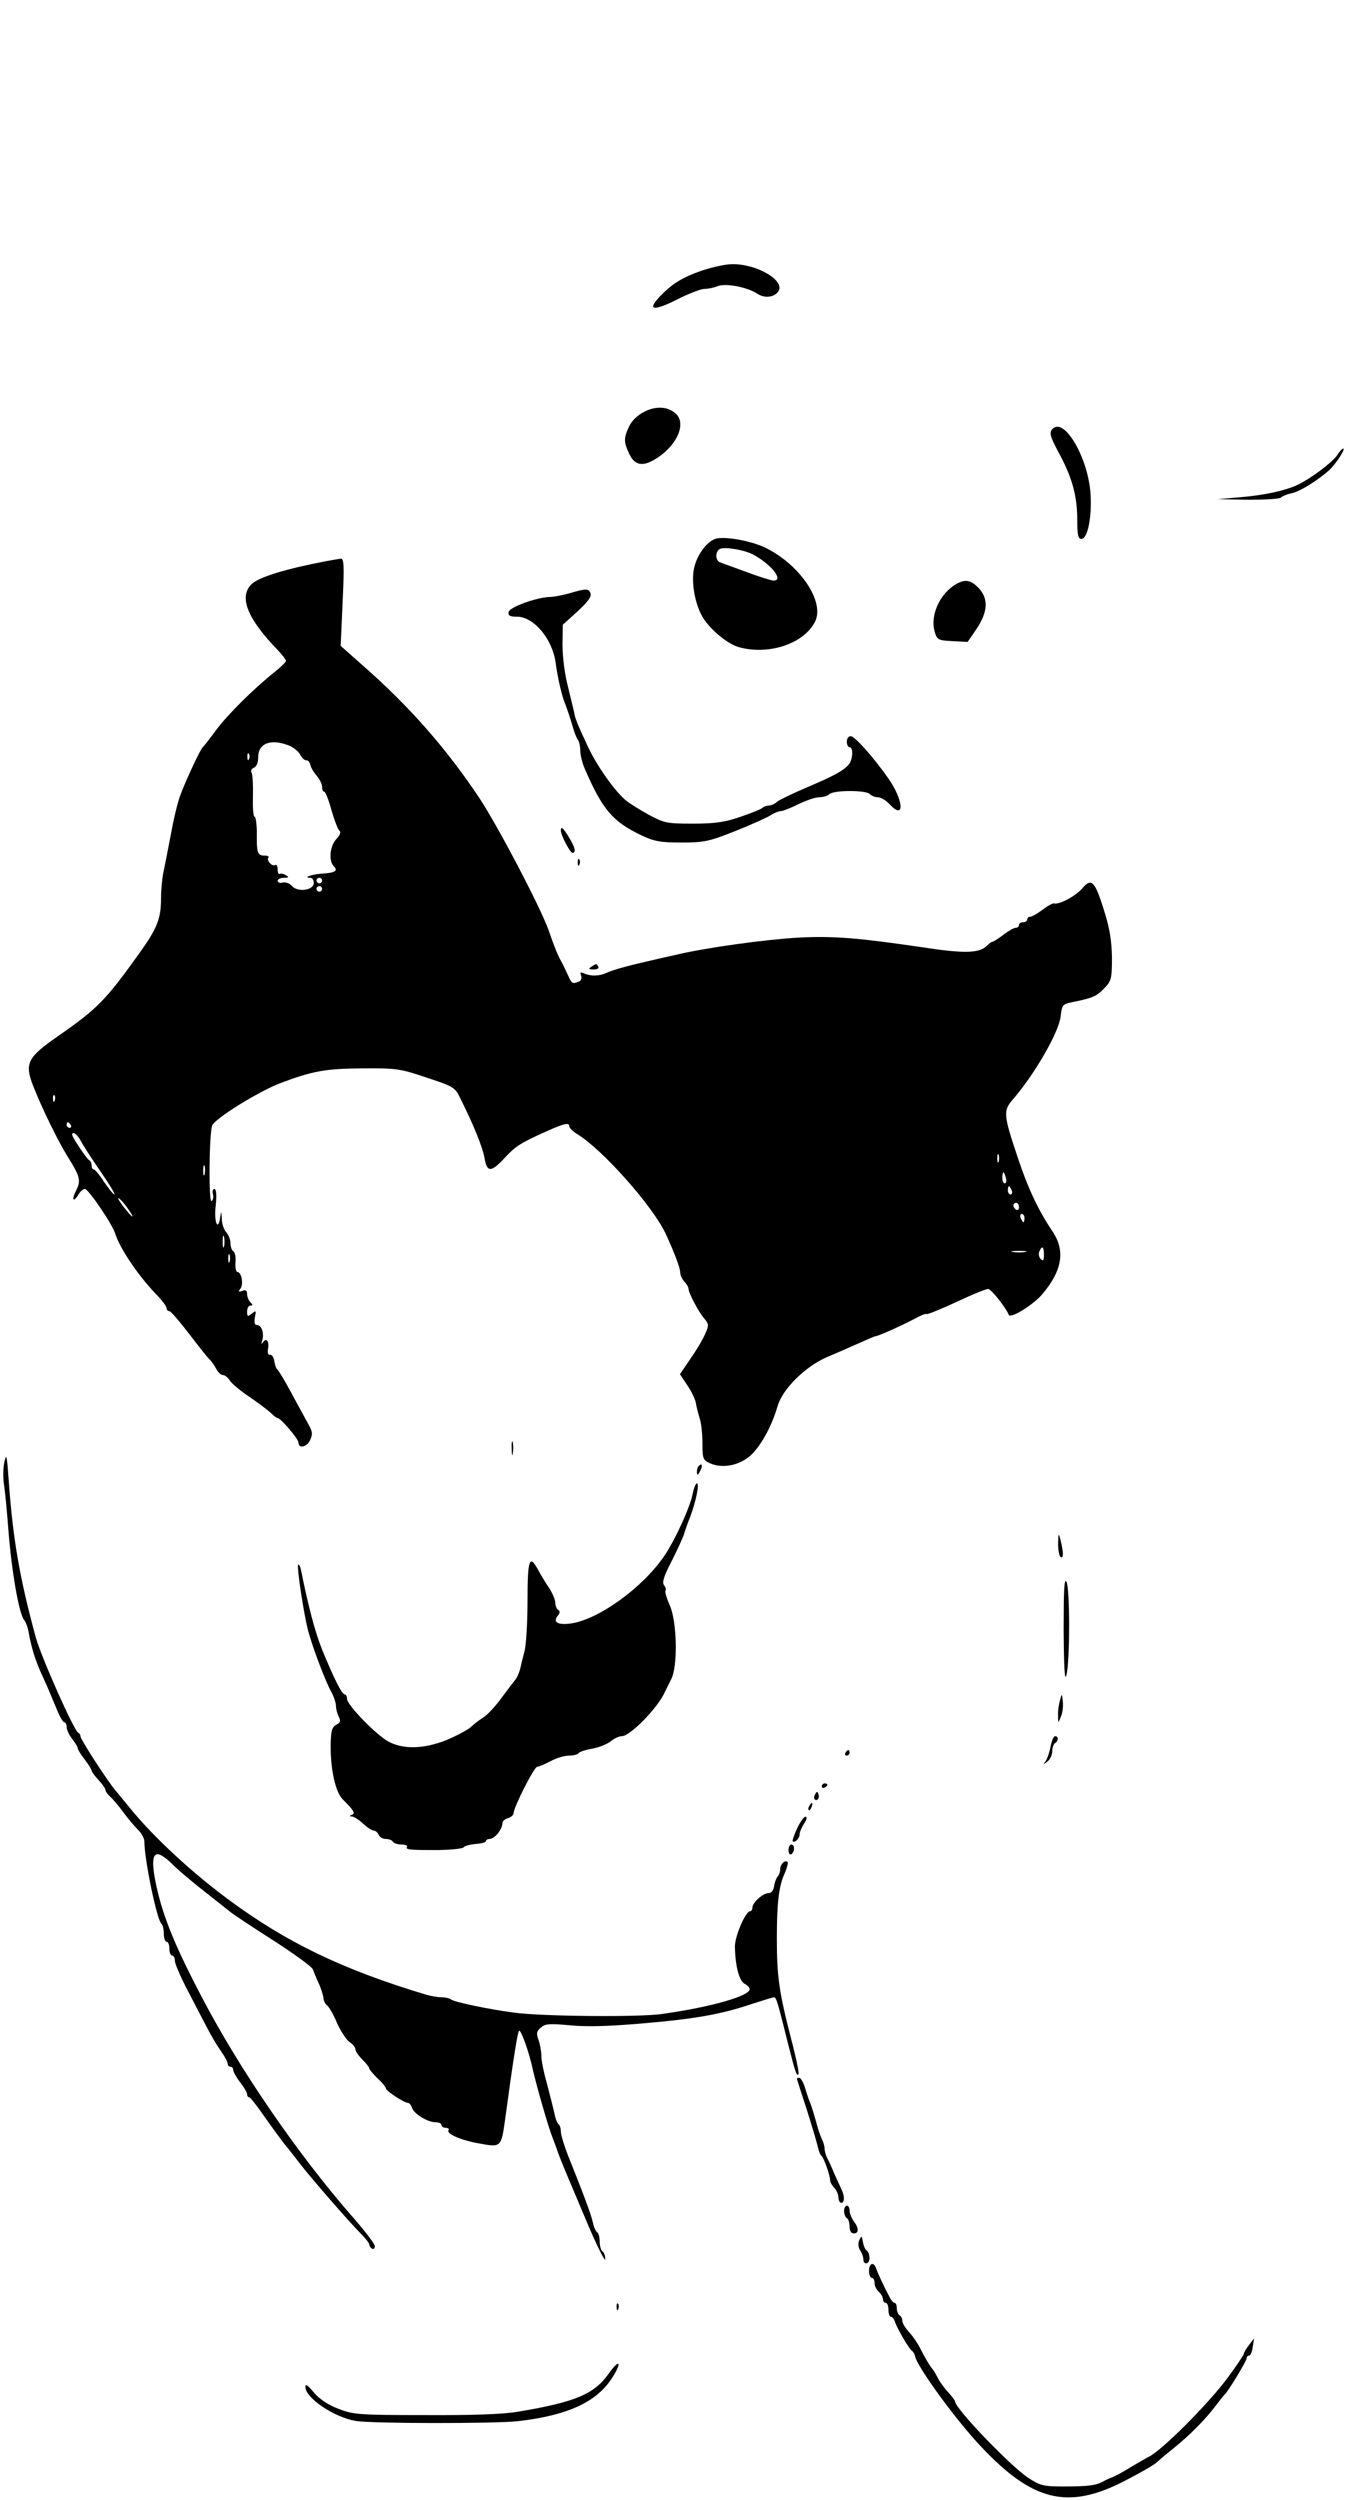 <?xml version="1.0" standalone="no"?>
<!DOCTYPE svg PUBLIC "-//W3C//DTD SVG 20010904//EN"
 "http://www.w3.org/TR/2001/REC-SVG-20010904/DTD/svg10.dtd">
<svg version="1.0" xmlns="http://www.w3.org/2000/svg"
 width="492pt" height="900pt" viewBox="0 0 492 900"
 preserveAspectRatio="xMidYMid meet">

<g transform="translate(0,900) scale(0.1,-0.1)"
fill="#000000" stroke="none">
<path d="M2528 8026 c-71 -25 -107 -47 -152 -94 -46 -49 -23 -53 61 -11 43 22
88 39 100 39 12 0 34 4 48 10 29 11 105 -3 142 -27 27 -18 62 -14 77 9 24 39
-80 99 -168 97 -23 0 -71 -11 -108 -23z"/>
<path d="M2321 7518 c-24 -12 -45 -32 -55 -53 -20 -42 -20 -56 1 -100 18 -38
45 -45 86 -22 82 46 123 131 80 169 -29 25 -70 27 -112 6z"/>
<path d="M3789 7454 c-10 -13 -6 -27 25 -85 48 -88 66 -155 66 -241 0 -53 3
-68 15 -68 22 0 38 76 33 160 -8 133 -97 284 -139 234z"/>
<path d="M4816 7361 c-19 -27 -99 -87 -146 -108 -44 -20 -119 -36 -203 -43
l-82 -7 112 -2 c61 0 114 3 117 8 3 4 19 11 36 15 30 5 92 44 136 82 24 22 58
73 53 79 -3 2 -13 -8 -23 -24z"/>
<path d="M2584 7062 c-30 -4 -69 -50 -82 -99 -14 -47 -2 -127 25 -178 24 -45
89 -101 132 -114 106 -31 235 10 276 90 38 72 -55 209 -182 269 -48 22 -130
38 -169 32z m126 -57 c66 -34 115 -95 76 -95 -8 0 -52 14 -98 31 -45 17 -89
32 -95 35 -7 2 -13 12 -13 23 0 11 6 22 13 25 18 8 85 -3 117 -19z"/>
<path d="M1175 6980 c-147 -28 -244 -58 -269 -83 -47 -46 -15 -125 97 -240 15
-16 27 -32 27 -36 0 -4 -19 -23 -42 -41 -75 -60 -169 -153 -211 -210 -22 -30
-43 -57 -47 -60 -8 -7 -59 -115 -80 -171 -10 -26 -25 -89 -34 -140 -10 -52
-22 -113 -27 -137 -5 -23 -9 -66 -9 -96 0 -73 -14 -108 -77 -196 -123 -172
-152 -201 -294 -300 -110 -76 -121 -98 -90 -178 33 -84 90 -200 126 -258 43
-68 47 -84 30 -118 -18 -34 -12 -48 7 -17 7 12 18 21 24 21 12 0 99 -127 109
-161 18 -56 86 -156 153 -224 17 -18 32 -38 32 -44 0 -6 4 -11 10 -11 5 0 36
-36 69 -79 33 -43 66 -85 74 -93 8 -7 19 -23 26 -36 6 -12 17 -22 24 -22 7 0
18 -9 24 -19 7 -11 39 -38 72 -60 32 -22 67 -48 77 -58 10 -10 21 -18 24 -18
11 0 75 -75 75 -88 0 -23 30 -17 42 9 10 21 9 31 -9 62 -11 20 -39 71 -61 112
-22 41 -44 77 -48 80 -4 3 -9 16 -11 30 -2 14 -9 24 -15 23 -7 -2 -10 6 -8 19
6 28 -5 44 -17 27 -7 -10 -8 -8 -3 7 7 26 -3 54 -20 54 -8 0 -10 9 -7 28 5 24
4 26 -11 13 -15 -12 -17 -11 -17 8 0 11 5 21 12 21 9 0 9 3 0 12 -7 7 -12 20
-12 30 0 12 -5 16 -17 11 -14 -5 -16 -4 -7 8 12 16 4 60 -11 60 -5 0 -8 15 -7
33 2 19 -1 37 -7 41 -6 3 -11 17 -11 30 0 13 -7 30 -15 39 -8 8 -16 30 -16 48
-2 30 -2 31 -6 5 -8 -53 -23 -15 -16 43 4 39 2 60 -5 60 -5 0 -8 -8 -5 -19 3
-10 0 -21 -5 -25 -11 -7 -9 237 2 272 8 24 167 123 246 153 117 44 163 52 295
53 122 1 136 -1 231 -33 97 -32 103 -35 122 -75 48 -96 80 -175 87 -214 9 -54
24 -53 74 1 37 40 55 52 144 92 66 30 87 35 87 22 0 -7 13 -20 28 -29 89 -53
271 -257 319 -358 30 -65 53 -124 53 -141 0 -9 7 -24 15 -33 8 -8 15 -20 15
-26 0 -15 40 -90 58 -108 6 -7 12 -17 12 -22 0 -18 -25 -66 -63 -121 l-38 -56
26 -39 c14 -20 28 -49 31 -63 2 -14 9 -40 14 -57 6 -17 10 -57 10 -90 0 -55 2
-60 28 -72 49 -21 115 -5 154 37 36 39 69 102 89 170 18 61 98 140 174 174 33
14 86 37 117 51 31 14 59 26 62 26 9 0 94 38 141 63 22 12 40 19 40 17 1 -5
52 16 151 62 34 15 67 28 73 28 11 0 66 -70 74 -93 5 -16 88 35 121 74 73 86
84 158 35 229 -49 73 -87 153 -123 262 -52 155 -53 169 -19 209 80 92 166 242
173 299 5 42 7 45 40 52 75 15 89 21 117 50 26 27 28 35 28 111 -1 60 -8 105
-28 168 -33 107 -46 120 -78 82 -23 -28 -85 -61 -103 -55 -4 1 -23 -9 -41 -23
-19 -14 -38 -25 -44 -25 -6 0 -11 -4 -11 -10 0 -5 -7 -10 -15 -10 -8 0 -15 -4
-15 -10 0 -5 -5 -10 -12 -10 -6 0 -26 -11 -44 -25 -18 -14 -36 -25 -39 -25 -4
0 -13 -7 -21 -15 -27 -27 -83 -28 -232 -5 -232 34 -319 41 -442 35 -124 -7
-334 -36 -440 -61 -36 -8 -85 -19 -110 -25 -74 -17 -124 -31 -145 -41 -26 -12
-55 -13 -79 -3 -15 7 -18 5 -13 -7 3 -10 0 -19 -9 -22 -23 -9 -24 -8 -40 27
-8 17 -18 39 -23 47 -11 19 -24 50 -46 114 -31 85 -179 367 -247 471 -119 179
-253 332 -422 480 l-79 70 7 157 c6 128 5 158 -6 157 -7 -1 -31 -5 -53 -9z
m-139 -662 c18 -6 38 -22 45 -34 6 -13 17 -22 22 -21 6 1 13 -7 15 -17 2 -10
13 -28 23 -39 10 -12 19 -29 19 -39 0 -10 3 -18 8 -18 4 0 16 -30 26 -67 11
-38 24 -71 29 -74 6 -4 1 -17 -12 -30 -23 -25 -28 -78 -9 -97 17 -17 5 -24
-42 -27 -36 -2 -72 -15 -42 -15 7 0 12 -8 12 -19 0 -26 -57 -34 -78 -11 -8 10
-23 15 -33 13 -11 -3 -19 0 -19 6 0 6 10 11 23 11 17 0 19 2 7 9 -8 6 -18 7
-22 5 -4 -3 -8 4 -8 16 0 12 -4 19 -9 16 -11 -7 -33 18 -24 27 3 4 -3 7 -14 7
-25 0 -29 9 -28 82 0 32 -4 58 -8 58 -5 0 -7 33 -6 74 1 40 -1 78 -5 85 -4 6
0 14 8 17 10 4 16 18 16 39 0 48 43 66 106 43z m-139 -50 c-3 -8 -6 -5 -6 6
-1 11 2 17 5 13 3 -3 4 -12 1 -19z m263 -438 c0 -5 -4 -10 -10 -10 -5 0 -10 5
-10 10 0 6 5 10 10 10 6 0 10 -4 10 -10z m0 -30 c0 -5 -4 -10 -10 -10 -5 0
-10 5 -10 10 0 6 5 10 10 10 6 0 10 -4 10 -10z m-963 -762 c-3 -8 -6 -5 -6 6
-1 11 2 17 5 13 3 -3 4 -12 1 -19z m58 -88 c3 -5 1 -10 -4 -10 -6 0 -11 5 -11
10 0 6 2 10 4 10 3 0 8 -4 11 -10z m36 -57 c8 -16 40 -65 71 -110 32 -46 54
-83 50 -83 -4 0 -20 21 -37 45 -16 25 -33 45 -37 45 -5 0 -8 6 -8 14 0 8 -3
16 -7 18 -9 3 -63 84 -63 93 0 15 18 2 31 -22z m3306 -75 c-3 -7 -5 -2 -5 12
0 14 2 19 5 13 2 -7 2 -19 0 -25z m-2860 -45 c-3 -10 -5 -4 -5 12 0 17 2 24 5
18 2 -7 2 -21 0 -30z m2886 -13 c3 -11 1 -20 -4 -20 -5 0 -9 9 -9 20 0 11 2
20 4 20 2 0 6 -9 9 -20z m21 -45 c3 -8 1 -15 -4 -15 -6 0 -10 7 -10 15 0 8 2
15 4 15 2 0 6 -7 10 -15z m-3184 -65 c30 -43 18 -37 -16 7 -15 20 -23 33 -16
29 6 -3 21 -20 32 -36z m3210 4 c0 -8 -4 -12 -10 -9 -5 3 -10 10 -10 16 0 5 5
9 10 9 6 0 10 -7 10 -16z m20 -39 c0 -8 -2 -15 -4 -15 -2 0 -6 7 -10 15 -3 8
-1 15 4 15 6 0 10 -7 10 -15z m-2883 -102 c-3 -10 -5 -2 -5 17 0 19 2 27 5 18
2 -10 2 -26 0 -35z m2953 -30 c0 -20 -3 -24 -11 -16 -7 7 -9 19 -6 27 10 24
17 19 17 -11z m-67 10 c-13 -2 -33 -2 -45 0 -13 2 -3 4 22 4 25 0 35 -2 23 -4z
m-2866 -35 c-3 -7 -5 -2 -5 12 0 14 2 19 5 13 2 -7 2 -19 0 -25z"/>
<path d="M3445 6898 c-59 -33 -95 -112 -79 -170 9 -32 12 -33 64 -36 l55 -3
33 48 c40 61 43 107 7 146 -28 29 -48 33 -80 15z"/>
<path d="M2050 6864 c-25 -7 -56 -13 -70 -13 -50 -2 -145 -37 -148 -54 -3 -13
4 -17 30 -17 60 0 127 -79 139 -164 9 -64 23 -124 37 -156 5 -14 16 -45 23
-70 7 -25 16 -49 21 -54 4 -6 8 -22 8 -38 0 -15 7 -44 16 -65 64 -148 101
-191 204 -240 47 -22 68 -26 145 -26 82 0 99 4 195 42 58 23 115 49 127 57 12
8 28 14 35 14 7 0 36 11 63 25 28 13 61 25 75 25 15 0 31 5 37 11 15 15 131
15 145 1 7 -7 20 -12 30 -12 11 0 30 -12 43 -26 55 -59 50 16 -7 96 -54 77
-120 150 -134 150 -8 0 -14 -9 -14 -20 0 -11 5 -20 10 -20 14 0 12 -43 -2 -61
-19 -23 -54 -42 -153 -84 -49 -21 -97 -44 -106 -51 -8 -8 -22 -14 -30 -14 -8
0 -19 -4 -24 -9 -6 -5 -41 -19 -80 -32 -55 -19 -91 -24 -170 -24 -94 0 -103 2
-160 33 -33 18 -69 41 -80 50 -40 33 -103 122 -135 189 -42 90 -48 104 -53
133 -3 14 -14 57 -23 95 -10 39 -18 103 -18 143 l1 73 53 48 c37 34 51 53 47
65 -7 18 -15 18 -77 0z"/>
<path d="M2020 6010 c0 -16 33 -80 42 -80 14 0 9 21 -13 56 -21 35 -29 41 -29
24z"/>
<path d="M2081 5894 c0 -11 3 -14 6 -6 3 7 2 16 -1 19 -3 4 -6 -2 -5 -13z"/>
<path d="M2130 5520 c-12 -8 -10 -10 8 -10 13 0 20 4 17 10 -7 12 -6 12 -25 0z"/>
<path d="M1843 3785 c0 -22 2 -30 4 -17 2 12 2 30 0 40 -3 9 -5 -1 -4 -23z"/>
<path d="M16 3738 c-5 -21 -5 -57 -2 -80 4 -24 11 -97 16 -163 12 -153 38
-303 57 -327 6 -7 13 -26 16 -43 10 -57 25 -104 47 -152 12 -26 26 -57 30 -68
5 -11 16 -39 26 -62 10 -24 21 -43 26 -43 4 0 8 -8 8 -17 0 -10 9 -29 20 -43
11 -14 20 -29 20 -33 0 -5 11 -23 25 -41 14 -18 25 -36 25 -40 0 -4 11 -19 25
-34 14 -15 25 -31 25 -36 0 -5 8 -16 18 -25 10 -9 31 -34 47 -56 16 -22 40
-50 52 -62 13 -12 23 -31 23 -42 0 -66 46 -287 62 -297 4 -3 8 -18 8 -35 0
-16 5 -29 10 -29 6 0 10 -11 10 -25 0 -14 5 -25 10 -25 6 0 10 -9 10 -19 0
-11 23 -64 52 -118 28 -54 60 -116 72 -138 12 -22 31 -54 44 -72 12 -17 22
-36 22 -42 0 -6 5 -11 10 -11 6 0 10 -5 10 -12 0 -6 11 -26 25 -44 14 -18 25
-37 25 -43 0 -6 3 -11 8 -11 4 -1 27 -30 52 -66 25 -36 59 -82 75 -103 17 -20
44 -55 60 -76 41 -52 171 -202 212 -243 18 -18 33 -37 33 -42 0 -5 5 -12 10
-15 6 -3 10 1 10 9 0 8 -35 54 -78 103 -200 228 -414 540 -550 803 -100 191
-140 295 -163 411 -20 106 0 121 69 51 19 -18 68 -60 111 -93 42 -33 83 -66
91 -72 8 -7 77 -53 154 -102 76 -49 141 -96 143 -105 3 -8 12 -31 21 -50 9
-19 16 -43 17 -53 1 -11 7 -22 13 -26 6 -4 23 -32 36 -64 14 -31 35 -62 46
-69 11 -7 20 -18 20 -25 0 -7 11 -23 25 -37 14 -14 25 -28 25 -32 0 -4 14 -20
30 -36 17 -15 30 -32 30 -36 0 -9 66 -52 79 -52 5 0 12 -8 15 -18 7 -22 57
-52 85 -52 12 0 21 -4 21 -10 0 -5 7 -10 16 -10 8 0 13 -4 9 -9 -7 -13 47 -36
110 -47 80 -15 80 -14 94 84 30 223 46 322 51 322 8 0 36 -79 49 -140 13 -58
57 -211 71 -245 4 -11 14 -36 20 -55 16 -42 21 -54 104 -250 36 -85 66 -145
66 -133 0 12 -4 25 -10 28 -5 3 -10 19 -10 35 0 16 -4 31 -9 34 -5 3 -12 18
-15 33 -8 35 -35 106 -90 243 -14 36 -26 75 -26 87 0 12 -4 24 -9 27 -4 3 -11
20 -14 38 -4 18 -16 65 -26 103 -11 39 -21 84 -21 102 0 17 -5 44 -10 59 -9
23 -8 31 7 44 16 15 30 16 108 9 61 -6 144 -3 260 7 188 16 284 33 393 70 40
13 76 24 80 24 8 0 13 -17 51 -170 26 -102 30 -114 37 -107 3 3 -9 61 -27 129
-43 167 -51 224 -51 358 0 131 7 191 29 238 8 19 12 36 10 39 -10 9 -27 -8
-27 -26 0 -9 -4 -21 -9 -26 -5 -6 -11 -21 -13 -35 -2 -15 -10 -25 -20 -25 -20
0 -58 -34 -58 -52 0 -7 -4 -13 -8 -13 -17 0 -56 -92 -55 -128 1 -68 15 -122
34 -133 11 -5 19 -14 19 -20 0 -24 -137 -64 -315 -89 -79 -12 -436 -9 -535 5
-85 11 -215 38 -225 47 -5 4 -20 8 -34 8 -13 0 -38 4 -55 9 -303 91 -506 189
-716 345 -130 96 -267 223 -351 326 -19 23 -42 52 -52 63 -29 34 -127 185
-127 196 0 5 -3 11 -8 13 -15 6 -134 274 -153 343 -59 217 -83 357 -98 570 -6
85 -8 94 -15 63z"/>
<path d="M2517 3723 c-4 -3 -7 -13 -7 -22 1 -13 3 -13 11 2 11 19 8 33 -4 20z"/>
<path d="M2495 3623 c-9 -48 -64 -168 -103 -225 -78 -114 -235 -227 -334 -242
-49 -7 -69 4 -48 29 7 9 8 15 0 20 -5 3 -10 15 -10 25 0 11 -10 35 -22 53 -13
19 -31 49 -40 66 -31 57 -38 38 -38 -111 0 -79 -5 -161 -11 -183 -6 -22 -13
-51 -16 -65 -4 -13 -11 -30 -17 -37 -6 -7 -29 -37 -51 -67 -22 -30 -51 -61
-65 -69 -14 -9 -34 -24 -45 -35 -12 -10 -51 -31 -87 -46 -80 -32 -153 -34
-206 -7 -44 22 -152 133 -152 155 0 9 -4 16 -8 16 -11 0 -41 62 -82 162 -26
65 -50 157 -76 287 -3 13 -7 21 -10 18 -6 -6 21 -184 37 -242 18 -64 61 -177
81 -213 10 -18 18 -42 18 -53 0 -11 5 -29 10 -39 8 -15 6 -21 -9 -29 -16 -9
-19 -22 -20 -73 -1 -86 17 -169 43 -195 41 -41 47 -51 33 -56 -9 -4 -9 -6 1
-6 7 -1 25 -12 40 -26 15 -14 32 -25 38 -25 7 0 14 -7 18 -15 3 -8 14 -15 25
-15 11 0 23 -4 26 -10 3 -5 17 -10 31 -10 14 0 23 -4 20 -8 -6 -11 7 -12 114
-12 46 1 87 5 90 10 3 5 22 10 43 12 20 1 37 6 37 10 0 4 6 8 13 8 19 0 47 35
47 59 0 5 9 13 20 16 11 3 20 12 20 18 0 21 74 167 85 167 6 0 27 9 48 20 20
11 50 20 66 20 17 0 32 4 35 9 4 5 25 12 49 16 23 4 53 16 66 26 13 11 31 19
41 19 30 0 133 106 155 160 4 8 14 28 22 44 25 46 22 208 -5 268 -11 25 -18
49 -15 52 3 3 1 11 -5 19 -8 10 -2 31 27 87 21 41 40 84 44 95 3 11 13 40 23
65 21 56 34 120 24 120 -4 0 -11 -17 -15 -37z"/>
<path d="M3811 3443 c0 -23 4 -45 9 -48 11 -7 11 16 0 60 -7 28 -8 28 -9 -12z"/>
<path d="M3831 3130 c1 -137 4 -185 10 -160 13 50 13 314 0 336 -8 14 -10 -32
-10 -176z"/>
<path d="M3818 2880 c-4 -14 -8 -38 -7 -55 0 -30 0 -30 10 -5 6 13 9 38 7 55
-3 29 -3 30 -10 5z"/>
<path d="M3784 2713 c-4 -21 -12 -45 -18 -53 -10 -13 -9 -13 7 -1 9 7 17 24
17 37 0 12 5 26 10 29 13 8 13 25 0 25 -5 0 -12 -17 -16 -37z"/>
<path d="M3045 2690 c-3 -5 -1 -10 4 -10 6 0 11 5 11 10 0 6 -2 10 -4 10 -3 0
-8 -4 -11 -10z"/>
<path d="M2960 2569 c0 -5 5 -7 10 -4 6 3 10 8 10 11 0 2 -4 4 -10 4 -5 0 -10
-5 -10 -11z"/>
<path d="M2936 2541 c-4 -7 -5 -15 -2 -18 9 -9 19 4 14 18 -4 11 -6 11 -12 0z"/>
<path d="M2915 2499 c-4 -6 -5 -12 -2 -15 2 -3 7 2 10 11 7 17 1 20 -8 4z"/>
<path d="M2871 2418 c-11 -24 -18 -45 -16 -46 7 -8 25 10 25 24 0 8 7 26 16
39 10 15 12 25 5 25 -6 0 -19 -19 -30 -42z"/>
<path d="M2840 2339 c0 -11 5 -17 10 -14 6 3 10 13 10 21 0 8 -4 14 -10 14 -5
0 -10 -9 -10 -21z"/>
<path d="M2870 1518 c0 -2 16 -52 36 -113 19 -60 37 -121 40 -135 3 -13 8 -27
12 -30 9 -6 32 -72 32 -89 0 -7 7 -19 15 -27 8 -9 15 -24 15 -35 0 -10 5 -19
10 -19 12 0 13 24 1 48 -4 9 -16 35 -26 57 -9 22 -21 48 -26 57 -5 10 -9 25
-9 33 0 8 -4 23 -9 33 -5 9 -15 37 -21 62 -7 25 -16 54 -20 65 -5 11 -14 37
-20 58 -6 20 -16 37 -21 37 -5 0 -9 -1 -9 -2z"/>
<path d="M3040 1041 c0 -11 5 -23 10 -26 6 -3 10 -17 10 -31 0 -15 6 -24 15
-24 19 0 19 19 0 44 -8 11 -15 28 -15 38 0 10 -4 18 -10 18 -5 0 -10 -9 -10
-19z"/>
<path d="M3095 936 c-5 -11 -4 -26 3 -37 7 -10 12 -26 12 -35 0 -8 6 -14 13
-11 13 4 11 38 -3 47 -4 3 -10 16 -12 30 -4 22 -5 23 -13 6z"/>
<path d="M3130 825 c0 -14 5 -25 10 -25 6 0 10 -8 10 -19 0 -10 7 -24 15 -31
8 -7 15 -19 15 -26 0 -8 5 -14 10 -14 6 0 10 -11 10 -25 0 -14 4 -25 9 -25 5
0 11 -8 14 -17 8 -25 50 -97 61 -105 5 -3 10 -12 12 -20 5 -35 149 -233 239
-327 184 -195 310 -226 510 -125 62 32 118 64 125 73 3 3 27 24 55 46 59 47
118 107 154 155 14 19 29 37 32 40 12 10 79 121 79 130 0 6 4 10 9 10 5 0 11
14 13 31 l5 31 -18 -23 c-10 -13 -19 -28 -19 -32 0 -4 -26 -43 -57 -85 -70
-95 -237 -262 -285 -286 -7 -3 -35 -20 -63 -36 -27 -17 -57 -33 -65 -36 -8 -3
-24 -10 -35 -16 -28 -16 -58 -19 -148 -19 -70 0 -82 4 -125 32 -66 45 -262
249 -262 274 0 3 -11 18 -24 32 -13 14 -30 37 -38 52 -7 14 -15 28 -18 31 -8
8 -28 41 -46 77 -9 18 -27 44 -40 58 -13 14 -24 32 -24 40 0 8 -4 17 -10 20
-5 3 -10 15 -10 26 0 10 -3 19 -8 19 -4 0 -12 9 -17 19 -24 45 -43 87 -49 104
-8 26 -26 21 -26 -8z"/>
<path d="M2221 694 c0 -11 3 -14 6 -6 3 7 2 16 -1 19 -3 4 -6 -2 -5 -13z"/>
<path d="M2193 456 c-53 -75 -120 -103 -328 -138 -53 -9 -166 -13 -335 -12
-240 0 -258 2 -312 23 -37 14 -68 35 -88 59 -22 26 -30 32 -30 19 0 -39 103
-109 181 -122 56 -10 504 -10 584 -1 181 21 285 69 341 158 36 56 25 68 -13
14z"/>
</g>
</svg>
